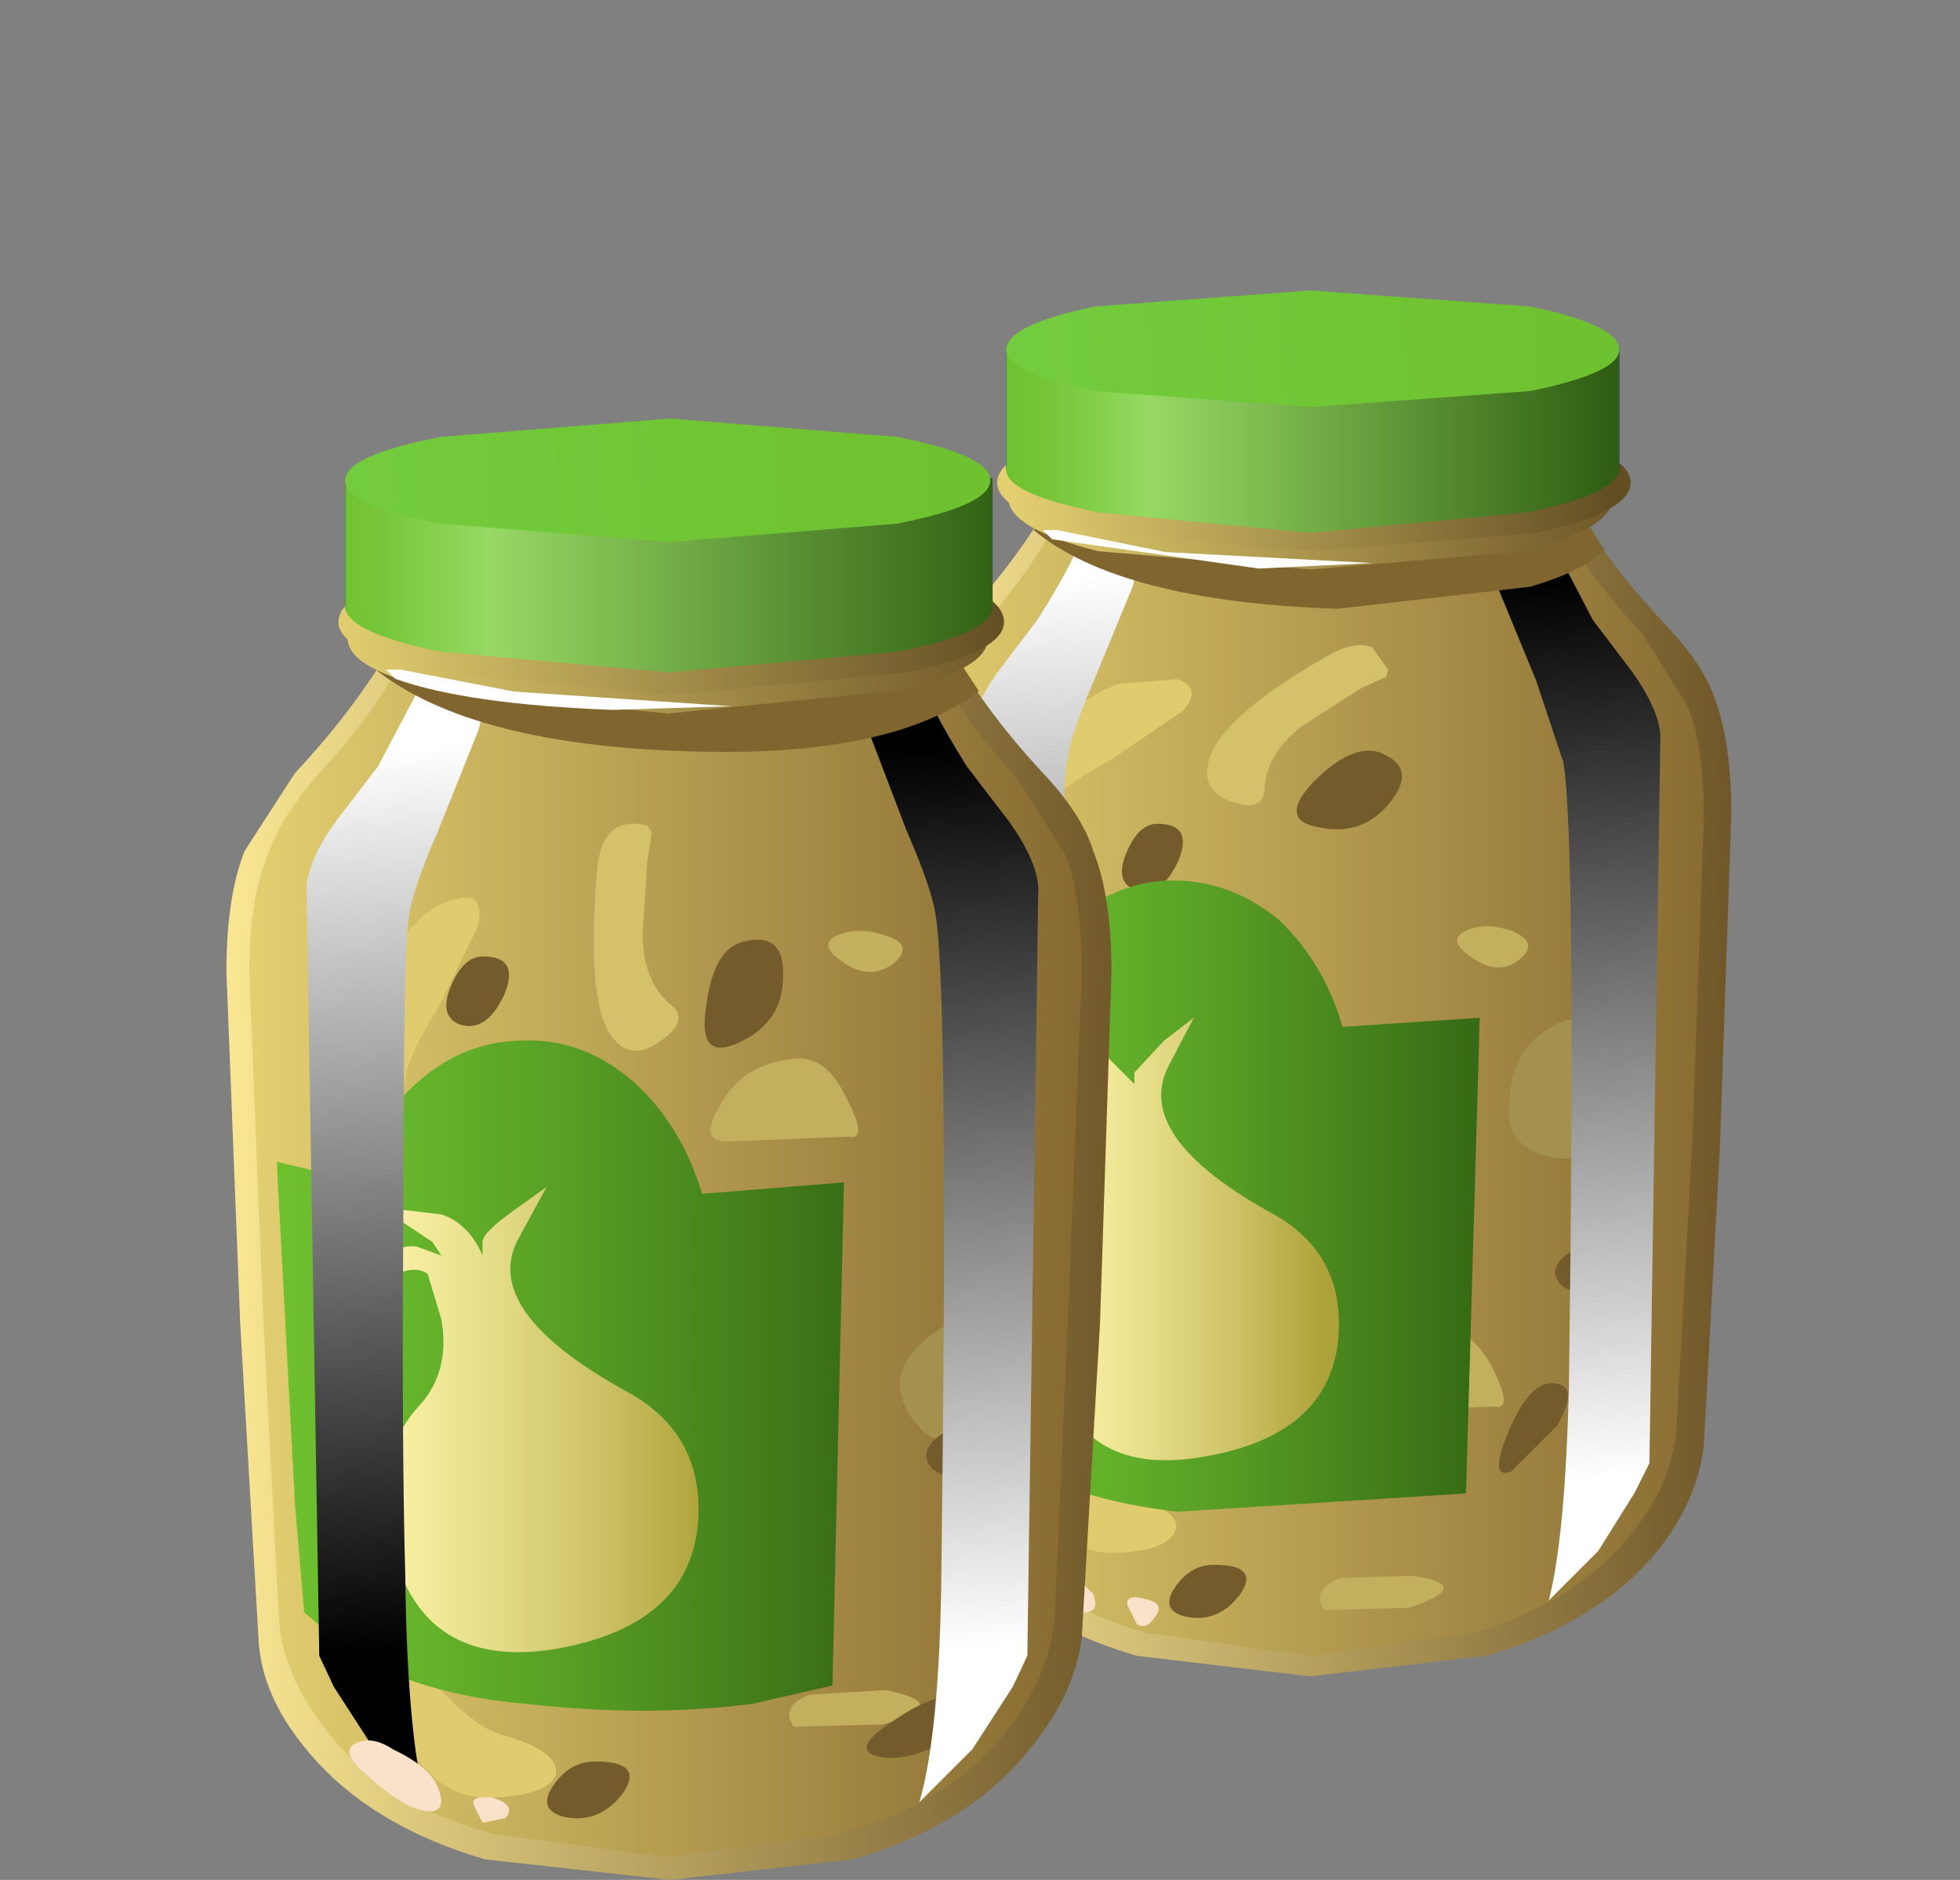 <?xml version="1.0" encoding="UTF-8" standalone="no"?>
<svg xmlns:xlink="http://www.w3.org/1999/xlink" height="41.1px" width="42.85px" xmlns="http://www.w3.org/2000/svg">
  <rect width="100%" height="100%" fill="#808080" stroke="none"/>
  <g transform="matrix(1.0, 0.0, 0.0, 1.0, 0.0, 0.0)">
    <use height="25.75" transform="matrix(1.0, 0.0, 0.0, 1.0, 19.5, 10.9)" width="18.35" xlink:href="#shape0"/>
    <use height="2.15" transform="matrix(0.8, 0.0, 0.0, 0.8, 28.36, 16.41)" width="2.85" xlink:href="#sprite0"/>
    <use height="1.85" transform="matrix(0.8, 0.0, 0.0, 0.8, 24.51, 18.01)" width="1.7" xlink:href="#sprite1"/>
    <use height="1.45" transform="matrix(0.8, 0.0, 0.0, 0.8, 25.55, 34.21)" width="2.15" xlink:href="#sprite2"/>
    <use height="2.45" transform="matrix(0.8, 0.0, 0.0, 0.8, 32.76, 30.25)" width="1.9" xlink:href="#sprite3"/>
    <use height="1.65" transform="matrix(0.8, 0.0, 0.0, 0.8, 34.0, 26.91)" width="2.4" xlink:href="#sprite4"/>
    <use height="2.3" transform="matrix(0.8, 0.0, 0.0, 0.8, 34.5, 19.55)" width="1.65" xlink:href="#sprite5"/>
    <use height="13.95" transform="matrix(1.0, 0.0, 0.0, 1.0, 20.55, 19.25)" width="11.8" xlink:href="#shape5"/>
    <use height="29.8" transform="matrix(0.8, 0.0, 0.0, 0.8, 21.2, 11.15)" width="5.0" xlink:href="#sprite6"/>
    <use height="29.8" transform="matrix(0.8, 0.0, 0.0, 0.8, 32.3, 11.15)" width="5.0" xlink:href="#sprite7"/>
    <use height="2.95" transform="matrix(0.8, 0.0, 0.0, 0.8, 22.6, 10.95)" width="15.6" xlink:href="#sprite8"/>
    <use height="6.1" transform="matrix(1.0, 0.0, 0.0, 1.0, 21.8, 6.35)" width="13.85" xlink:href="#shape9"/>
    <use height="1.15" transform="matrix(0.8, 0.0, 0.0, 0.8, 22.8, 11.55)" width="9.0" xlink:href="#sprite9"/>
    <use height="27.15" transform="matrix(1.0, 0.0, 0.0, 1.0, 4.95, 13.95)" width="20.4" xlink:href="#shape11"/>
    <use height="2.95" transform="matrix(0.8, 0.0, 0.0, 0.8, 15.4, 20.55)" width="2.15" xlink:href="#sprite10"/>
    <use height="1.9" transform="matrix(0.8, 0.0, 0.0, 0.8, 9.74, 20.91)" width="1.75" xlink:href="#sprite11"/>
    <use height="1.55" transform="matrix(0.8, 0.0, 0.0, 0.8, 11.95, 38.51)" width="2.3" xlink:href="#sprite12"/>
    <use height="1.65" transform="matrix(0.8, 0.0, 0.0, 0.8, 18.96, 37.11)" width="2.9" xlink:href="#sprite13"/>
    <use height="1.75" transform="matrix(0.8, 0.0, 0.0, 0.8, 20.25, 30.86)" width="2.5" xlink:href="#sprite14"/>
    <use height="2.45" transform="matrix(0.8, 0.0, 0.0, 0.8, 20.71, 23.05)" width="1.8" xlink:href="#sprite15"/>
    <use height="14.65" transform="matrix(1.0, 0.0, 0.0, 1.0, 6.05, 22.75)" width="12.4" xlink:href="#shape14"/>
    <use height="31.5" transform="matrix(0.8, 0.0, 0.0, 0.8, 6.7, 14.2)" width="5.3" xlink:href="#sprite16"/>
    <use height="31.5" transform="matrix(0.8, 0.0, 0.0, 0.8, 18.5, 14.2)" width="5.25" xlink:href="#sprite17"/>
    <use height="3.1" transform="matrix(0.8, 0.0, 0.0, 0.8, 8.2, 13.95)" width="16.5" xlink:href="#sprite18"/>
    <use height="6.45" transform="matrix(1.0, 0.0, 0.0, 1.0, 7.4, 9.15)" width="14.55" xlink:href="#shape18"/>
    <use height="1.2" transform="matrix(0.8, 0.0, 0.0, 0.8, 8.44, 14.6)" width="9.45" xlink:href="#sprite19"/>
    <use height="1.9" transform="matrix(1.0, 0.0, 0.0, 1.0, 7.65, 38.05)" width="3.5" xlink:href="#shape20"/>
  </g>
  <defs>
    <g id="shape0" transform="matrix(1.0, 0.0, 0.0, 1.0, -19.5, -10.9)">
      <path d="M37.5 15.3 Q37.85 16.25 37.85 17.8 L37.6 25.1 37.25 31.6 Q37.1 32.85 36.2 33.95 34.9 35.5 32.5 36.2 L28.65 36.65 24.85 36.2 Q22.45 35.5 21.2 33.95 20.25 32.85 20.15 31.6 L19.8 25.1 19.5 17.8 Q19.5 16.25 19.85 15.3 L20.9 13.7 Q22.25 12.25 23.0 10.9 L28.65 11.2 34.4 10.9 Q34.9 12.05 36.45 13.7 37.25 14.55 37.5 15.3" fill="url(#gradient0)" fill-rule="evenodd" stroke="none"/>
      <path d="M35.9 13.85 L36.9 15.45 Q37.25 16.3 37.25 17.85 L37.0 24.9 36.65 31.25 Q36.55 32.45 35.65 33.55 34.45 35.05 32.2 35.7 L28.65 36.2 25.05 35.7 Q22.8 35.05 21.6 33.55 20.7 32.45 20.6 31.25 L20.25 24.9 20.0 17.85 Q20.0 16.3 20.3 15.45 20.6 14.65 21.35 13.85 22.7 12.3 23.25 11.1 L28.65 11.45 34.0 11.1 Q34.4 12.25 35.9 13.85" fill="url(#gradient1)" fill-rule="evenodd" stroke="none"/>
      <path d="M30.0 14.15 L30.35 14.65 30.3 14.8 29.75 15.05 28.5 15.85 Q27.7 16.45 27.65 17.2 27.65 17.75 27.0 17.55 26.3 17.35 26.4 16.75 26.55 15.75 29.0 14.35 29.6 14.0 30.0 14.15" fill="#d4c169" fill-rule="evenodd" stroke="none"/>
      <path d="M25.85 15.55 L24.3 16.6 Q23.2 17.2 22.9 17.6 L21.8 18.35 Q21.1 18.55 21.25 17.9 21.45 17.25 22.55 16.25 23.65 15.25 24.45 14.95 L25.75 14.85 Q26.3 15.05 25.85 15.55" fill="#e0cc6f" fill-rule="evenodd" stroke="none"/>
      <path d="M24.65 32.65 Q25.85 33.05 25.7 33.45 25.55 33.9 24.4 33.95 23.35 34.0 22.65 32.85 22.05 31.85 22.4 31.25 22.6 30.9 23.25 31.6 L24.65 32.65" fill="#e0cc6f" fill-rule="evenodd" stroke="none"/>
      <path d="M31.55 29.1 Q32.2 29.05 32.65 29.95 33.1 30.85 32.65 30.75 L30.3 30.85 Q29.5 30.9 30.05 30.05 30.55 29.25 31.55 29.1" fill="#c2b05f" fill-rule="evenodd" stroke="none"/>
      <path d="M33.05 20.35 Q33.65 20.6 33.25 20.95 32.8 21.35 32.2 20.95 31.6 20.55 32.05 20.35 32.45 20.15 33.05 20.35" fill="#c2b05f" fill-rule="evenodd" stroke="none"/>
      <path d="M30.85 34.45 Q32.3 34.65 30.8 35.15 L28.95 35.2 Q28.65 34.75 29.3 34.5 L30.85 34.45" fill="#c2b05f" fill-rule="evenodd" stroke="none"/>
      <path d="M33.7 22.6 Q34.9 21.65 35.05 23.6 35.15 25.55 33.95 25.3 32.85 25.1 33.0 24.05 33.05 23.05 33.7 22.6" fill="#a3914d" fill-rule="evenodd" stroke="none"/>
    </g>
    <linearGradient gradientTransform="matrix(0.011, 0.0, 0.0, -0.011, 28.65, 23.8)" gradientUnits="userSpaceOnUse" id="gradient0" spreadMethod="pad" x1="-819.2" x2="819.2">
      <stop offset="0.0" stop-color="#fae894"/>
      <stop offset="1.0" stop-color="#705829"/>
    </linearGradient>
    <linearGradient gradientTransform="matrix(0.011, 0.0, 0.0, -0.011, 28.65, 23.65)" gradientUnits="userSpaceOnUse" id="gradient1" spreadMethod="pad" x1="-819.2" x2="819.2">
      <stop offset="0.0" stop-color="#e3cf70"/>
      <stop offset="1.0" stop-color="#876a31"/>
    </linearGradient>
    <g id="sprite0" transform="matrix(1.0, 0.0, 0.0, 1.0, 0.05, 0.05)">
      <use height="2.15" transform="matrix(1.0, 0.0, 0.0, 1.0, -0.05, -0.05)" width="2.85" xlink:href="#shape1"/>
    </g>
    <g id="shape1" transform="matrix(1.0, 0.0, 0.0, 1.0, 0.05, 0.05)">
      <path d="M2.2 0.0 Q3.25 0.4 2.5 1.35 1.75 2.3 0.55 2.05 -0.6 1.85 0.4 0.8 1.45 -0.25 2.2 0.0" fill="#735b2c" fill-rule="evenodd" stroke="none"/>
    </g>
    <g id="sprite1" transform="matrix(1.0, 0.0, 0.0, 1.0, 0.05, 0.05)">
      <use height="2.45" transform="matrix(0.944, 0.0, 0.0, 0.755, -0.047, -0.05)" width="1.8" xlink:href="#shape2"/>
    </g>
    <g id="shape2" transform="matrix(1.0, 0.0, 0.0, 1.0, 0.05, 0.0)">
      <path d="M1.0 0.0 Q2.05 0.0 1.6 1.35 1.1 2.7 0.35 2.4 -0.25 2.1 0.1 1.05 0.45 0.0 1.0 0.0" fill="#735b2c" fill-rule="evenodd" stroke="none"/>
    </g>
    <g id="sprite2" transform="matrix(1.0, 0.0, 0.0, 1.0, 0.0, 0.05)">
      <use height="2.45" transform="matrix(1.194, 0.0, 0.0, 0.592, -0.01, -0.05)" width="1.8" xlink:href="#shape2"/>
    </g>
    <g id="sprite3" transform="matrix(1.0, 0.0, 0.0, 1.0, 0.05, 0.0)">
      <use height="2.45" transform="matrix(1.0, 0.0, 0.0, 1.0, -0.05, 0.0)" width="1.9" xlink:href="#shape3"/>
    </g>
    <g id="shape3" transform="matrix(1.0, 0.0, 0.0, 1.0, 0.05, 0.0)">
      <path d="M1.55 0.0 Q2.15 0.1 1.55 1.15 L0.3 2.4 Q-0.35 2.65 0.25 1.25 0.85 -0.15 1.55 0.0" fill="#735b2c" fill-rule="evenodd" stroke="none"/>
    </g>
    <g id="sprite4" transform="matrix(1.0, 0.0, 0.0, 1.0, 0.0, 0.05)">
      <use height="1.75" transform="matrix(0.96, 0.0, 0.0, 0.941, 0.0, -0.047)" width="2.5" xlink:href="#shape4"/>
    </g>
    <g id="shape4" transform="matrix(1.0, 0.0, 0.0, 1.0, 0.0, 0.05)">
      <path d="M2.5 0.2 Q2.65 1.4 1.4 1.65 0.15 1.9 0.0 1.2 -0.05 0.65 1.2 0.2 2.4 -0.25 2.5 0.2" fill="#735b2c" fill-rule="evenodd" stroke="none"/>
    </g>
    <g id="sprite5" transform="matrix(1.0, 0.0, 0.0, 1.0, 0.0, 0.0)">
      <use height="2.45" transform="matrix(0.917, 0.0, 0.0, 0.939, 0.004, 0.0)" width="1.8" xlink:href="#shape2"/>
    </g>
    <g id="shape5" transform="matrix(1.0, 0.0, 0.0, 1.0, -20.55, -19.25)">
      <path d="M29.35 22.45 L32.35 22.25 32.05 32.65 25.75 33.05 Q23.5 32.8 22.05 31.9 L21.05 31.05 20.55 21.75 20.85 21.85 22.15 22.1 Q22.6 20.85 23.5 20.05 24.5 19.25 25.65 19.25 26.9 19.25 27.95 20.1 28.95 21.05 29.35 22.45" fill="url(#gradient2)" fill-rule="evenodd" stroke="none"/>
      <path d="M23.75 23.45 Q23.65 23.25 23.2 23.05 L22.8 22.85 23.15 22.8 23.95 22.85 24.8 23.7 24.8 23.45 25.45 22.75 26.1 22.25 25.55 23.3 Q24.75 24.85 27.85 26.55 29.45 27.45 29.25 29.35 29.0 31.4 26.3 31.85 23.7 32.3 23.05 30.05 22.45 27.95 23.45 26.85 24.1 26.15 23.95 25.05 L23.65 24.05 Q23.3 23.85 22.65 24.3 L22.15 24.85 22.65 24.0 Q22.9 23.45 23.45 23.55 L23.95 23.7 23.75 23.45" fill="url(#gradient3)" fill-rule="evenodd" stroke="none"/>
    </g>
    <linearGradient gradientTransform="matrix(0.007, 0.0, 0.0, -0.007, 26.45, 26.2)" gradientUnits="userSpaceOnUse" id="gradient2" spreadMethod="pad" x1="-819.2" x2="819.2">
      <stop offset="0.0" stop-color="#6fc22f"/>
      <stop offset="0.188" stop-color="#69b92c"/>
      <stop offset="0.498" stop-color="#59a025"/>
      <stop offset="0.886" stop-color="#3f7819"/>
      <stop offset="1.0" stop-color="#366b15"/>
    </linearGradient>
    <linearGradient gradientTransform="matrix(0.004, 0.0, 0.0, -0.004, 25.7, 27.1)" gradientUnits="userSpaceOnUse" id="gradient3" spreadMethod="pad" x1="-819.2" x2="819.2">
      <stop offset="0.0" stop-color="#fff7ad"/>
      <stop offset="0.153" stop-color="#f9f0a4"/>
      <stop offset="0.4" stop-color="#e7de8b"/>
      <stop offset="0.718" stop-color="#cbc063"/>
      <stop offset="1.0" stop-color="#ada139"/>
    </linearGradient>
    <g id="sprite6" transform="matrix(1.0, 0.0, 0.0, 1.0, 0.0, 0.0)">
      <use height="29.8" transform="matrix(1.0, 0.0, 0.0, 1.0, 0.0, 0.0)" width="5.0" xlink:href="#shape6"/>
    </g>
    <g id="shape6" transform="matrix(1.0, 0.0, 0.0, 1.0, 0.0, 0.0)">
      <path d="M0.0 6.15 Q0.05 5.45 0.75 4.45 L1.85 3.0 Q2.9 1.35 3.15 0.5 L5.0 0.0 4.45 2.1 3.4 4.65 Q2.75 6.15 2.65 6.9 2.5 7.75 2.5 14.4 L2.5 23.95 Q2.6 28.05 3.05 29.8 L1.7 28.45 0.7 26.85 0.3 26.05 0.0 6.15" fill="url(#gradient4)" fill-rule="evenodd" stroke="none"/>
    </g>
    <linearGradient gradientTransform="matrix(0.001, 0.015, 0.015, -0.001, 2.75, 14.2)" gradientUnits="userSpaceOnUse" id="gradient4" spreadMethod="pad" x1="-819.2" x2="819.2">
      <stop offset="0.0" stop-color="#ffffff"/>
      <stop offset="1.0" stop-color="#000000"/>
    </linearGradient>
    <g id="sprite7" transform="matrix(1.0, 0.0, 0.0, 1.0, 0.0, 0.0)">
      <use height="29.8" transform="matrix(1.0, 0.0, 0.0, 1.0, 0.0, 0.0)" width="5.0" xlink:href="#shape7"/>
    </g>
    <g id="shape7" transform="matrix(1.0, 0.0, 0.0, 1.0, 0.0, 0.0)">
      <path d="M1.85 0.5 L3.15 3.0 4.25 4.45 Q4.95 5.45 5.0 6.15 L4.7 26.05 4.3 26.85 3.3 28.45 1.95 29.8 Q2.4 28.05 2.5 23.95 2.7 9.05 2.35 6.9 L1.6 4.65 0.55 2.1 Q0.0 0.35 0.0 0.0 L1.85 0.5" fill="url(#gradient5)" fill-rule="evenodd" stroke="none"/>
    </g>
    <linearGradient gradientTransform="matrix(-0.001, -0.015, 0.015, -0.001, 2.3, 14.2)" gradientUnits="userSpaceOnUse" id="gradient5" spreadMethod="pad" x1="-819.2" x2="819.2">
      <stop offset="0.0" stop-color="#ffffff"/>
      <stop offset="1.0" stop-color="#000000"/>
    </linearGradient>
    <g id="sprite8" transform="matrix(1.0, 0.0, 0.0, 1.0, 0.0, 0.0)">
      <use height="2.95" transform="matrix(1.0, 0.0, 0.0, 1.0, 0.0, 0.0)" width="15.6" xlink:href="#shape8"/>
    </g>
    <g id="shape8" transform="matrix(1.0, 0.0, 0.0, 1.0, 0.0, 0.0)">
      <path d="M14.75 0.0 L15.6 1.35 Q14.95 1.95 13.55 2.35 L8.3 2.95 Q2.35 2.75 0.0 0.8 L0.5 0.0 7.6 0.35 14.75 0.0" fill="#80652f" fill-rule="evenodd" stroke="none"/>
    </g>
    <g id="shape9" transform="matrix(1.0, 0.0, 0.0, 1.0, -21.8, -6.35)">
      <path d="M35.25 10.9 Q35.25 11.55 33.35 12.05 L28.65 12.45 24.0 12.05 Q22.05 11.55 22.05 10.9 22.05 10.25 24.0 9.85 L28.65 9.35 33.35 9.85 Q35.25 10.25 35.25 10.9" fill="url(#gradient6)" fill-rule="evenodd" stroke="none"/>
      <path d="M35.65 10.55 Q35.65 11.2 33.6 11.65 L28.7 12.05 23.85 11.65 Q21.8 11.2 21.8 10.55 21.8 9.9 23.85 9.45 L28.7 9.05 33.6 9.45 Q35.65 9.9 35.65 10.55" fill="url(#gradient7)" fill-rule="evenodd" stroke="none"/>
      <path d="M35.4 10.25 Q35.35 10.7 33.4 11.05 L28.65 11.35 24.0 11.05 Q22.05 10.7 22.0 10.25 L22.0 7.7 35.4 7.7 35.4 10.25" fill="#0304d6" fill-rule="evenodd" stroke="none"/>
      <path d="M35.4 7.6 L35.4 10.3 Q35.3 10.8 33.4 11.2 L28.65 11.65 24.0 11.2 Q22.05 10.8 22.0 10.3 L22.0 7.6 35.4 7.6" fill="url(#gradient8)" fill-rule="evenodd" stroke="none"/>
      <path d="M35.4 7.65 Q35.4 8.15 33.45 8.55 L28.65 8.9 23.95 8.55 Q22.0 8.15 22.0 7.65 22.0 7.1 23.95 6.7 L28.65 6.35 33.45 6.7 Q35.4 7.1 35.4 7.65" fill="url(#gradient9)" fill-rule="evenodd" stroke="none"/>
    </g>
    <linearGradient gradientTransform="matrix(0.008, 0.0, 0.0, -0.008, 28.65, 10.9)" gradientUnits="userSpaceOnUse" id="gradient6" spreadMethod="pad" x1="-819.2" x2="819.2">
      <stop offset="0.0" stop-color="#e3cf70"/>
      <stop offset="1.0" stop-color="#705829"/>
    </linearGradient>
    <linearGradient gradientTransform="matrix(0.008, 0.0, 0.0, -0.008, 28.7, 10.55)" gradientUnits="userSpaceOnUse" id="gradient7" spreadMethod="pad" x1="-819.2" x2="819.2">
      <stop offset="0.0" stop-color="#e3cf70"/>
      <stop offset="1.0" stop-color="#634e24"/>
    </linearGradient>
    <linearGradient gradientTransform="matrix(0.008, 0.0, 0.0, -0.008, 28.65, 9.6)" gradientUnits="userSpaceOnUse" id="gradient8" spreadMethod="pad" x1="-819.2" x2="819.2">
      <stop offset="0.0" stop-color="#6fc22f"/>
      <stop offset="0.063" stop-color="#76c638"/>
      <stop offset="0.165" stop-color="#88d151"/>
      <stop offset="0.231" stop-color="#97d964"/>
      <stop offset="1.0" stop-color="#2f5e12"/>
    </linearGradient>
    <linearGradient gradientTransform="matrix(-0.007, 5.0E-4, 5.0E-4, 0.007, 28.25, 7.65)" gradientUnits="userSpaceOnUse" id="gradient9" spreadMethod="pad" x1="-819.2" x2="819.2">
      <stop offset="0.0" stop-color="#6fc22f"/>
      <stop offset="0.69" stop-color="#71c838"/>
      <stop offset="1.0" stop-color="#73cc3e"/>
    </linearGradient>
    <g id="sprite9" transform="matrix(1.0, 0.0, 0.0, 1.0, 0.0, 0.0)">
      <use height="1.15" transform="matrix(1.0, 0.0, 0.0, 1.0, 0.0, 0.0)" width="9.0" xlink:href="#shape10"/>
    </g>
    <g id="shape10" transform="matrix(1.0, 0.0, 0.0, 1.0, 0.0, 0.0)">
      <path d="M0.4 0.05 L3.35 0.65 9.0 0.95 5.9 1.1 0.25 0.3 0.0 0.05 0.4 0.05" fill="#ffffff" fill-rule="evenodd" stroke="none"/>
    </g>
    <g id="shape11" transform="matrix(1.0, 0.0, 0.0, 1.0, -4.95, -13.95)">
      <path d="M22.95 33.9 L23.9 34.85 Q24.05 35.25 23.7 35.25 23.25 35.25 22.25 34.35 21.85 33.95 22.2 33.8 L22.95 33.9" fill="#f9e2c9" fill-rule="evenodd" stroke="none"/>
      <path d="M25.0 34.95 Q25.5 35.05 25.25 35.35 25.05 35.65 24.85 35.5 L24.65 35.1 Q24.6 34.85 25.0 34.95" fill="#f9e2c9" fill-rule="evenodd" stroke="none"/>
      <path d="M22.8 16.9 Q23.65 17.8 23.9 18.6 24.3 19.6 24.3 21.25 L24.05 28.9 23.65 35.8 Q23.5 37.05 22.5 38.25 21.2 39.9 18.65 40.65 L14.65 41.1 10.6 40.65 Q8.05 39.9 6.7 38.25 5.7 37.05 5.65 35.8 L5.25 28.9 4.95 21.25 Q4.95 19.6 5.35 18.6 L6.45 16.9 Q7.85 15.4 8.65 13.95 L14.65 14.25 20.65 13.95 Q21.45 15.45 22.8 16.9" fill="url(#gradient10)" fill-rule="evenodd" stroke="none"/>
      <path d="M22.25 17.05 L23.3 18.7 Q23.65 19.65 23.65 21.25 L23.35 28.75 23.05 35.45 Q22.9 36.7 22.0 37.85 20.75 39.45 18.35 40.1 L14.55 40.6 10.8 40.1 Q8.4 39.45 7.15 37.85 6.2 36.65 6.1 35.45 L5.75 28.75 5.45 21.25 Q5.45 19.65 5.85 18.7 6.1 17.95 6.85 17.05 8.3 15.5 8.9 14.2 L14.55 14.5 20.2 14.2 Q21.0 15.65 22.25 17.05" fill="url(#gradient11)" fill-rule="evenodd" stroke="none"/>
      <path d="M14.65 21.95 Q15.1 22.3 14.45 22.75 13.85 23.2 13.45 22.75 12.8 22.1 13.05 19.05 13.15 17.8 14.15 18.05 L14.25 18.2 14.15 18.85 14.05 20.4 Q14.05 21.45 14.65 21.95" fill="#d4c169" fill-rule="evenodd" stroke="none"/>
      <path d="M10.45 20.25 L9.6 22.0 Q8.9 23.1 8.85 23.65 8.75 24.45 8.25 24.95 7.75 25.5 7.55 24.85 7.3 24.2 7.85 22.65 8.25 21.2 8.85 20.45 9.4 19.75 10.0 19.65 10.6 19.5 10.45 20.25" fill="#e0cc6f" fill-rule="evenodd" stroke="none"/>
      <path d="M11.05 37.95 Q12.25 38.3 12.15 38.8 12.0 39.25 10.75 39.3 9.65 39.35 8.95 38.2 8.25 37.05 8.65 36.45 8.85 36.05 9.5 36.8 10.4 37.8 11.05 37.95" fill="#e0cc6f" fill-rule="evenodd" stroke="none"/>
      <path d="M17.35 23.15 Q18.05 23.05 18.5 24.0 19.0 24.95 18.55 24.85 L16.05 24.95 Q15.2 25.05 15.75 24.15 16.25 23.25 17.35 23.15" fill="#c2b05f" fill-rule="evenodd" stroke="none"/>
      <path d="M19.35 20.45 Q20.0 20.65 19.55 21.05 19.05 21.45 18.45 21.05 17.85 20.65 18.3 20.45 18.75 20.25 19.35 20.45" fill="#c2b05f" fill-rule="evenodd" stroke="none"/>
      <path d="M19.35 36.95 Q20.9 37.25 19.3 37.7 L17.35 37.75 Q17.05 37.3 17.7 37.05 L19.35 36.95" fill="#c2b05f" fill-rule="evenodd" stroke="none"/>
      <path d="M21.65 28.75 Q23.25 28.75 22.05 30.45 20.85 32.1 20.05 31.15 19.3 30.25 20.05 29.45 20.75 28.75 21.65 28.75" fill="#a3914d" fill-rule="evenodd" stroke="none"/>
    </g>
    <linearGradient gradientTransform="matrix(0.012, 0.0, 0.0, -0.012, 14.65, 27.5)" gradientUnits="userSpaceOnUse" id="gradient10" spreadMethod="pad" x1="-819.2" x2="819.2">
      <stop offset="0.0" stop-color="#fae894"/>
      <stop offset="1.0" stop-color="#705829"/>
    </linearGradient>
    <linearGradient gradientTransform="matrix(0.011, 0.0, 0.0, -0.011, 14.55, 27.4)" gradientUnits="userSpaceOnUse" id="gradient11" spreadMethod="pad" x1="-819.2" x2="819.2">
      <stop offset="0.0" stop-color="#e3cf70"/>
      <stop offset="1.0" stop-color="#876a31"/>
    </linearGradient>
    <g id="sprite10" transform="matrix(1.0, 0.0, 0.0, 1.0, 0.0, 0.0)">
      <use height="2.95" transform="matrix(1.0, 0.0, 0.0, 1.0, 0.0, 0.0)" width="2.15" xlink:href="#shape12"/>
    </g>
    <g id="shape12" transform="matrix(1.0, 0.0, 0.0, 1.0, 0.0, 0.0)">
      <path d="M2.15 1.0 Q2.15 2.25 0.95 2.8 -0.2 3.35 0.05 1.8 0.25 0.25 1.05 0.05 2.2 -0.25 2.15 1.0" fill="#735b2c" fill-rule="evenodd" stroke="none"/>
    </g>
    <g id="sprite11" transform="matrix(1.0, 0.0, 0.0, 1.0, -0.05, 0.05)">
      <use height="2.45" transform="matrix(0.972, 0.0, 0.0, 0.775, 0.051, -0.05)" width="1.8" xlink:href="#shape2"/>
    </g>
    <g id="sprite12" transform="matrix(1.0, 0.0, 0.0, 1.0, 0.0, 0.05)">
      <use height="2.45" transform="matrix(1.278, 0.0, 0.0, 0.633, -0.014, -0.05)" width="1.8" xlink:href="#shape2"/>
    </g>
    <g id="sprite13" transform="matrix(1.0, 0.0, 0.0, 1.0, 0.05, 0.05)">
      <use height="1.65" transform="matrix(1.0, 0.0, 0.0, 1.0, -0.05, -0.05)" width="2.9" xlink:href="#shape13"/>
    </g>
    <g id="shape13" transform="matrix(1.0, 0.0, 0.0, 1.0, 0.05, 0.05)">
      <path d="M2.7 0.15 Q3.15 0.6 2.0 1.2 0.9 1.75 0.2 1.55 -0.55 1.35 0.8 0.5 2.15 -0.4 2.7 0.15" fill="#735b2c" fill-rule="evenodd" stroke="none"/>
    </g>
    <g id="sprite14" transform="matrix(1.0, 0.0, 0.0, 1.0, 0.0, 0.05)">
      <use height="1.75" transform="matrix(1.0, 0.0, 0.0, 1.0, 0.0, -0.05)" width="2.5" xlink:href="#shape4"/>
    </g>
    <g id="sprite15" transform="matrix(1.0, 0.0, 0.0, 1.0, 0.05, 0.0)">
      <use height="2.45" transform="matrix(1.0, 0.0, 0.0, 1.0, -0.05, 0.0)" width="1.8" xlink:href="#shape2"/>
    </g>
    <g id="shape14" transform="matrix(1.0, 0.0, 0.0, 1.0, -6.05, -22.75)">
      <path d="M15.35 26.1 L18.45 25.85 18.2 36.85 16.45 37.25 Q14.15 37.55 11.5 37.25 9.15 37.05 7.65 36.1 L6.65 35.25 6.45 32.9 6.05 25.4 7.75 25.8 Q8.2 24.45 9.2 23.6 10.2 22.75 11.45 22.75 12.75 22.7 13.85 23.65 14.9 24.6 15.35 26.1" fill="url(#gradient12)" fill-rule="evenodd" stroke="none"/>
      <path d="M13.75 30.45 Q15.45 31.4 15.25 33.4 15.0 35.55 12.15 36.05 9.4 36.5 8.65 34.1 8.05 31.95 9.15 30.75 9.85 30.0 9.65 28.85 L9.35 27.85 Q9.0 27.6 8.3 28.05 L7.75 28.65 8.25 27.75 Q8.55 27.2 9.1 27.25 L9.65 27.45 9.45 27.15 8.85 26.75 8.45 26.55 8.8 26.45 9.65 26.55 Q10.25 26.75 10.55 27.45 L10.55 27.15 Q10.55 26.95 11.25 26.45 L11.95 25.95 11.35 27.05 Q10.45 28.65 13.75 30.45" fill="url(#gradient13)" fill-rule="evenodd" stroke="none"/>
    </g>
    <linearGradient gradientTransform="matrix(0.008, 0.0, 0.0, -0.008, 12.25, 30.05)" gradientUnits="userSpaceOnUse" id="gradient12" spreadMethod="pad" x1="-819.2" x2="819.2">
      <stop offset="0.0" stop-color="#6fc22f"/>
      <stop offset="0.188" stop-color="#69b92c"/>
      <stop offset="0.498" stop-color="#59a025"/>
      <stop offset="0.886" stop-color="#3f7819"/>
      <stop offset="1.0" stop-color="#366b15"/>
    </linearGradient>
    <linearGradient gradientTransform="matrix(0.005, 0.0, 0.0, -0.005, 11.45, 31.05)" gradientUnits="userSpaceOnUse" id="gradient13" spreadMethod="pad" x1="-819.2" x2="819.2">
      <stop offset="0.0" stop-color="#fff7ad"/>
      <stop offset="0.153" stop-color="#f9f0a4"/>
      <stop offset="0.4" stop-color="#e7de8b"/>
      <stop offset="0.718" stop-color="#cbc063"/>
      <stop offset="1.0" stop-color="#ada139"/>
    </linearGradient>
    <g id="sprite16" transform="matrix(1.0, 0.0, 0.0, 1.0, 0.0, 0.0)">
      <use height="31.5" transform="matrix(1.0, 0.0, 0.0, 1.0, 0.0, 0.0)" width="5.3" xlink:href="#shape15"/>
    </g>
    <g id="shape15" transform="matrix(1.0, 0.0, 0.0, 1.0, 0.0, 0.0)">
      <path d="M3.35 0.55 L5.3 0.0 4.7 2.2 3.6 4.95 Q2.9 6.55 2.8 7.3 2.65 8.25 2.65 15.2 2.6 21.7 2.7 25.3 2.75 29.6 3.25 31.5 L1.85 30.05 0.75 28.35 0.35 27.5 0.0 6.5 Q0.05 5.75 0.8 4.7 L1.95 3.2 3.35 0.55" fill="url(#gradient14)" fill-rule="evenodd" stroke="none"/>
    </g>
    <linearGradient gradientTransform="matrix(0.001, 0.015, 0.015, -0.001, 2.9, 15.0)" gradientUnits="userSpaceOnUse" id="gradient14" spreadMethod="pad" x1="-819.2" x2="819.2">
      <stop offset="0.0" stop-color="#ffffff"/>
      <stop offset="1.0" stop-color="#000000"/>
    </linearGradient>
    <g id="sprite17" transform="matrix(1.0, 0.0, 0.0, 1.0, 0.0, 0.0)">
      <use height="31.5" transform="matrix(1.0, 0.0, 0.0, 1.0, 0.0, 0.0)" width="5.25" xlink:href="#shape16"/>
    </g>
    <g id="shape16" transform="matrix(1.0, 0.0, 0.0, 1.0, 0.0, 0.0)">
      <path d="M1.95 0.55 Q2.2 1.45 3.3 3.2 L4.45 4.7 Q5.2 5.75 5.25 6.5 L4.95 27.5 4.55 28.35 3.45 30.05 2.0 31.5 Q2.55 29.6 2.6 25.3 2.8 9.55 2.45 7.3 2.35 6.55 1.65 4.95 L0.6 2.2 0.0 0.0 1.95 0.55" fill="url(#gradient15)" fill-rule="evenodd" stroke="none"/>
    </g>
    <linearGradient gradientTransform="matrix(-0.001, -0.015, 0.015, -0.001, 2.4, 15.0)" gradientUnits="userSpaceOnUse" id="gradient15" spreadMethod="pad" x1="-819.2" x2="819.2">
      <stop offset="0.0" stop-color="#ffffff"/>
      <stop offset="1.0" stop-color="#000000"/>
    </linearGradient>
    <g id="sprite18" transform="matrix(1.0, 0.0, 0.0, 1.0, 0.0, 0.0)">
      <use height="3.1" transform="matrix(1.0, 0.0, 0.0, 1.0, 0.0, 0.0)" width="16.5" xlink:href="#shape17"/>
    </g>
    <g id="shape17" transform="matrix(1.0, 0.0, 0.0, 1.0, 0.0, 0.0)">
      <path d="M15.55 0.0 L16.5 1.45 Q14.1 3.25 8.75 3.1 2.65 2.95 0.0 0.85 L0.55 0.0 8.05 0.4 15.55 0.0" fill="#80652f" fill-rule="evenodd" stroke="none"/>
    </g>
    <g id="shape18" transform="matrix(1.0, 0.0, 0.0, 1.0, -7.4, -9.15)">
      <path d="M21.6 13.95 Q21.6 14.65 19.55 15.1 L14.6 15.6 9.65 15.1 Q7.6 14.65 7.6 13.95 7.6 13.25 9.65 12.8 L14.6 12.3 19.55 12.8 Q21.6 13.25 21.6 13.95" fill="url(#gradient16)" fill-rule="evenodd" stroke="none"/>
      <path d="M21.95 13.6 Q21.95 14.25 19.85 14.7 L14.65 15.2 9.5 14.7 Q7.4 14.25 7.4 13.6 7.4 12.9 9.5 12.45 L14.65 11.95 19.85 12.45 Q21.95 12.9 21.95 13.6" fill="url(#gradient17)" fill-rule="evenodd" stroke="none"/>
      <path d="M21.7 10.6 L21.7 13.3 Q21.65 13.8 19.6 14.1 L14.65 14.45 9.65 14.1 Q7.65 13.8 7.55 13.3 L7.55 10.6 21.7 10.6" fill="#0304d6" fill-rule="evenodd" stroke="none"/>
      <path d="M21.7 10.45 L21.7 13.3 Q21.65 13.85 19.6 14.25 L14.65 14.7 9.65 14.25 Q7.65 13.85 7.55 13.3 L7.55 10.45 21.7 10.45" fill="url(#gradient18)" fill-rule="evenodd" stroke="none"/>
      <path d="M21.65 10.5 Q21.65 11.05 19.6 11.45 L14.65 11.85 9.65 11.45 Q7.55 11.05 7.55 10.5 7.55 9.95 9.65 9.55 L14.65 9.15 19.6 9.55 Q21.65 9.95 21.65 10.5" fill="url(#gradient19)" fill-rule="evenodd" stroke="none"/>
    </g>
    <linearGradient gradientTransform="matrix(0.009, 0.0, 0.0, -0.009, 14.6, 13.95)" gradientUnits="userSpaceOnUse" id="gradient16" spreadMethod="pad" x1="-819.2" x2="819.2">
      <stop offset="0.0" stop-color="#e3cf70"/>
      <stop offset="1.0" stop-color="#705829"/>
    </linearGradient>
    <linearGradient gradientTransform="matrix(0.009, 0.0, 0.0, -0.009, 14.65, 13.6)" gradientUnits="userSpaceOnUse" id="gradient17" spreadMethod="pad" x1="-819.2" x2="819.2">
      <stop offset="0.0" stop-color="#e3cf70"/>
      <stop offset="1.0" stop-color="#634e24"/>
    </linearGradient>
    <linearGradient gradientTransform="matrix(0.009, 0.0, 0.0, -0.009, 14.65, 12.6)" gradientUnits="userSpaceOnUse" id="gradient18" spreadMethod="pad" x1="-819.2" x2="819.2">
      <stop offset="0.0" stop-color="#6fc22f"/>
      <stop offset="0.063" stop-color="#76c638"/>
      <stop offset="0.165" stop-color="#88d151"/>
      <stop offset="0.231" stop-color="#97d964"/>
      <stop offset="1.0" stop-color="#2f5e12"/>
    </linearGradient>
    <linearGradient gradientTransform="matrix(-0.008, 6.0E-4, 6.0E-4, 0.008, 14.2, 10.55)" gradientUnits="userSpaceOnUse" id="gradient19" spreadMethod="pad" x1="-819.2" x2="819.2">
      <stop offset="0.0" stop-color="#6fc22f"/>
      <stop offset="0.69" stop-color="#71c838"/>
      <stop offset="1.0" stop-color="#73cc3e"/>
    </linearGradient>
    <g id="sprite19" transform="matrix(1.0, 0.0, 0.0, 1.0, -0.05, 0.0)">
      <use height="1.2" transform="matrix(1.0, 0.0, 0.0, 1.0, 0.05, 0.0)" width="9.45" xlink:href="#shape19"/>
    </g>
    <g id="shape19" transform="matrix(1.0, 0.0, 0.0, 1.0, -0.05, 0.0)">
      <path d="M0.45 0.05 L3.55 0.65 9.5 1.05 6.25 1.15 Q2.25 1.0 0.3 0.3 L0.05 0.05 0.45 0.05" fill="#ffffff" fill-rule="evenodd" stroke="none"/>
    </g>
    <g id="shape20" transform="matrix(1.0, 0.0, 0.0, 1.0, -7.65, -38.05)">
      <path d="M8.6 38.25 Q9.45 38.65 9.6 39.15 9.75 39.6 9.4 39.6 8.85 39.6 7.85 38.65 7.45 38.25 7.8 38.1 8.15 37.95 8.6 38.25" fill="#f9e2c9" fill-rule="evenodd" stroke="none"/>
      <path d="M10.75 39.3 Q11.3 39.45 11.05 39.75 L10.55 39.85 10.35 39.45 Q10.3 39.25 10.75 39.3" fill="#f9e2c9" fill-rule="evenodd" stroke="none"/>
    </g>
  </defs>
</svg>
